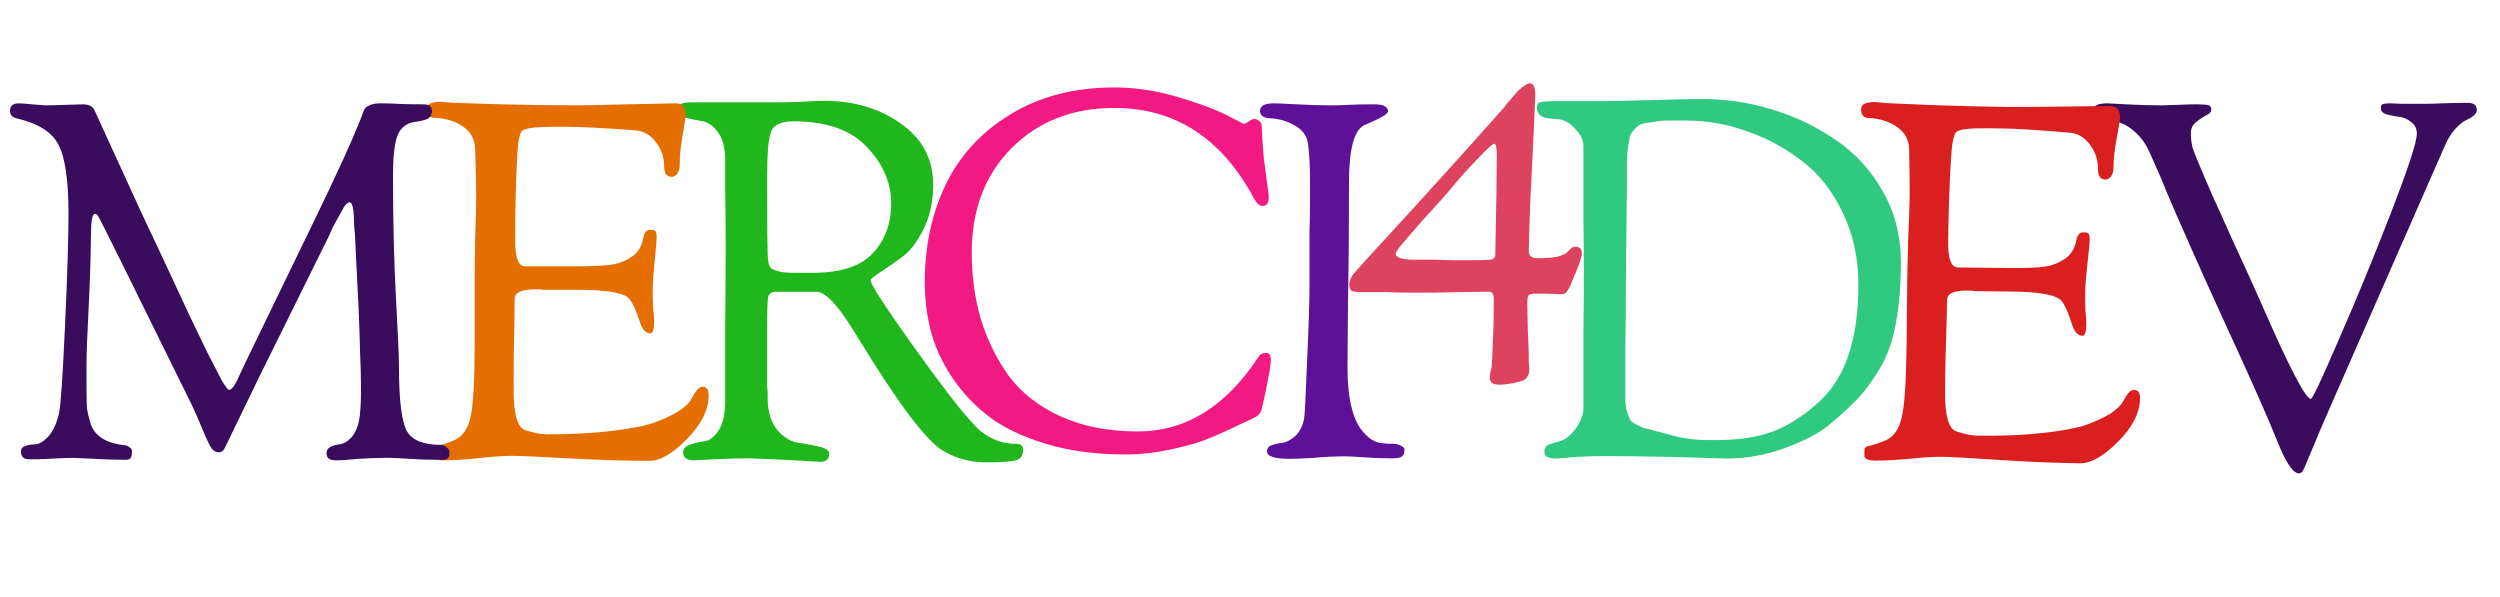 <svg width="180" height="43" viewBox="0 0 180 43" fill="none" xmlns="http://www.w3.org/2000/svg">
<g clip-path="url(#clip0_1_2)">
<g style="mix-blend-mode:darken">
<path d="M150.72 7.944C150.72 7.608 151.056 7.44 151.728 7.44C151.848 7.44 152.304 7.464 153.096 7.512C153.912 7.56 154.776 7.584 155.688 7.584C155.904 7.584 156.276 7.572 156.804 7.548C157.356 7.524 157.764 7.512 158.028 7.512C158.58 7.512 158.916 7.536 159.036 7.584C159.156 7.632 159.216 7.74 159.216 7.908C159.216 8.052 159.096 8.184 158.856 8.304C158.616 8.424 158.364 8.592 158.1 8.808C157.86 9 157.74 9.264 157.74 9.6C157.74 9.912 157.776 10.236 157.848 10.572C157.944 10.884 158.136 11.376 158.424 12.048C158.712 12.72 159 13.392 159.288 14.064C159.6 14.736 160.092 15.828 160.764 17.34C161.46 18.828 162.132 20.304 162.78 21.768C164.796 26.4 165.996 28.716 166.38 28.716C166.5 28.716 167.184 27.264 168.432 24.36C169.704 21.456 170.952 18.42 172.176 15.252C173.4 12.084 174.012 10.212 174.012 9.636C174.012 9.252 173.868 8.964 173.58 8.772C173.316 8.556 173.028 8.436 172.716 8.412C172.404 8.364 172.104 8.304 171.816 8.232C171.552 8.136 171.42 7.992 171.42 7.8C171.42 7.632 171.456 7.536 171.528 7.512C171.624 7.464 171.84 7.44 172.176 7.44C172.248 7.44 172.524 7.452 173.004 7.476C173.484 7.476 173.964 7.476 174.444 7.476C174.876 7.476 175.356 7.464 175.884 7.44C176.436 7.416 177.024 7.404 177.648 7.404C178.104 7.404 178.332 7.572 178.332 7.908C178.332 8.076 178.248 8.22 178.08 8.34C177.936 8.46 177.756 8.568 177.54 8.664C177.324 8.76 177.072 8.964 176.784 9.276C176.496 9.588 176.244 9.996 176.028 10.5L168 28.788C167.424 30.084 166.86 31.404 166.308 32.748C166.044 33.396 165.876 33.78 165.804 33.9C165.732 34.02 165.636 34.08 165.516 34.08C165.084 34.08 164.544 33.252 163.896 31.596C163.272 30.036 162.036 27.252 160.188 23.244C159.276 21.252 158.448 19.416 157.704 17.736C156.96 16.056 156.42 14.82 156.084 14.028C155.772 13.236 155.472 12.528 155.184 11.904C154.92 11.28 154.716 10.836 154.572 10.572C154.428 10.308 154.26 10.068 154.068 9.852C153.66 9.396 153.228 9.072 152.772 8.88C152.34 8.688 151.98 8.604 151.692 8.628C151.428 8.628 151.2 8.592 151.008 8.52C150.816 8.424 150.72 8.232 150.72 7.944Z" fill="#3A0C5E"/>
</g>
<g style="mix-blend-mode:darken">
<path d="M133.998 7.843C134.002 7.507 134.339 7.343 135.011 7.35C135.107 7.351 135.263 7.364 135.479 7.391C135.695 7.417 135.862 7.431 135.982 7.432C136.054 7.433 137.182 7.481 139.365 7.576C141.548 7.647 143.348 7.69 144.764 7.705C145.268 7.711 146.504 7.7 148.473 7.673C150.465 7.646 151.629 7.634 151.965 7.638C152.421 7.643 152.646 7.921 152.64 8.473C152.639 8.617 152.562 9.096 152.409 9.911C152.257 10.701 152.177 11.444 152.169 12.14C152.167 12.356 152.105 12.548 151.983 12.714C151.862 12.857 151.729 12.928 151.585 12.926C151.225 12.922 151.048 12.668 151.053 12.165C151.06 11.517 150.862 10.926 150.46 10.394C150.057 9.862 149.556 9.58 148.957 9.55C146.799 9.359 145.144 9.258 143.992 9.245L143.056 9.235C141.808 9.222 141.075 9.31 140.857 9.5C140.663 9.666 140.536 10.301 140.476 11.404C140.362 13.131 140.293 15.134 140.269 17.414C140.256 18.614 140.477 19.229 140.933 19.257L141.833 19.267L143.345 19.283L144.461 19.295C145.901 19.31 146.861 19.272 147.342 19.181C147.823 19.091 148.257 18.915 148.644 18.655C149.103 18.348 149.384 17.907 149.486 17.332C149.562 16.925 149.733 16.723 149.996 16.726C150.212 16.728 150.344 16.765 150.391 16.838C150.439 16.91 150.461 17.067 150.458 17.306C150.457 17.474 150.403 18.026 150.297 18.961C150.191 19.896 150.135 20.603 150.13 21.083C150.125 21.539 150.133 21.971 150.152 22.38C150.196 22.788 150.217 23.088 150.215 23.28C150.208 23.88 150.121 24.179 149.953 24.177C149.593 24.174 149.332 23.883 149.171 23.305C148.845 22.294 148.552 21.703 148.289 21.532C147.789 21.19 146.639 21.01 144.839 20.991C144.119 20.983 143.531 20.977 143.075 20.972C142.643 20.968 142.355 20.965 142.211 20.963C142.091 20.938 141.983 20.925 141.887 20.924C141.815 20.923 141.743 20.922 141.671 20.921C140.687 20.911 140.193 21.134 140.188 21.59C140.181 22.285 140.16 23.161 140.124 24.217C140.089 25.249 140.068 26.101 140.061 26.773L140.046 28.212C140.028 29.94 140.305 30.891 140.88 31.066C141.478 31.264 141.992 31.365 142.424 31.37C144.224 31.389 145.797 31.322 147.143 31.168C148.513 31.015 149.535 30.821 150.209 30.589C150.908 30.332 151.487 30.062 151.946 29.779C152.405 29.472 152.696 29.199 152.819 28.96C152.965 28.698 153.1 28.483 153.222 28.317C153.367 28.15 153.512 28.067 153.656 28.069C153.944 28.072 154.086 28.278 154.082 28.686C154.071 29.718 153.544 30.756 152.5 31.801C151.457 32.846 150.552 33.364 149.784 33.356C148.056 33.338 146.101 33.257 143.918 33.114C141.759 32.971 140.416 32.897 139.888 32.891C139.216 32.884 138.376 32.935 137.366 33.044C136.357 33.13 135.565 33.169 134.989 33.163C134.485 33.158 134.234 33.035 134.237 32.795C134.239 32.579 134.241 32.435 134.241 32.363C134.242 32.291 134.279 32.231 134.351 32.184C134.424 32.137 134.496 32.114 134.568 32.114C134.664 32.092 134.821 32.045 135.038 31.975C135.278 31.906 135.531 31.813 135.797 31.695C136.376 31.414 136.754 30.854 136.931 30.015C137.131 29.177 137.246 27.415 137.275 24.727L137.322 20.263C137.329 19.615 137.352 18.607 137.39 17.24C137.453 15.872 137.488 14.805 137.496 14.037C137.503 13.389 137.491 12.296 137.459 10.76C137.443 10.064 137.148 9.521 136.576 9.131C136.005 8.74 135.335 8.529 134.567 8.497C134.183 8.493 133.993 8.275 133.998 7.843Z" fill="#DA1F1F"/>
</g>
<g style="mix-blend-mode:darken">
<path d="M110.656 7.708C110.656 7.492 110.752 7.372 110.944 7.348C111.16 7.3 111.676 7.276 112.492 7.276L115.624 7.276C116.224 7.276 117.328 7.252 118.936 7.204C120.544 7.156 121.78 7.132 122.644 7.132C124.3 7.132 125.956 7.384 127.612 7.888C129.268 8.392 130.792 9.124 132.184 10.084C133.576 11.02 134.704 12.255 135.568 13.791C136.432 15.303 136.864 16.995 136.864 18.867C136.864 20.547 136.744 22.012 136.504 23.259C136.288 24.483 135.916 25.552 135.388 26.463C134.86 27.352 134.332 28.084 133.804 28.66C133.276 29.212 132.556 29.872 131.644 30.64C130.924 31.215 129.88 31.756 128.512 32.26C127.144 32.764 125.74 33.016 124.3 33.016C124.156 33.016 122.932 32.98 120.628 32.907C118.324 32.859 116.668 32.836 115.66 32.836C114.82 32.836 114.04 32.859 113.32 32.907C112.6 32.98 112.18 33.016 112.06 33.016C111.484 33.016 111.196 32.859 111.196 32.547C111.196 32.355 111.232 32.224 111.304 32.151C111.4 32.056 111.58 31.971 111.844 31.899C112.132 31.828 112.336 31.767 112.456 31.72C112.84 31.552 113.188 31.239 113.5 30.784C113.836 30.303 114.004 29.835 114.004 29.38C114.004 28.035 114.004 26.32 114.004 24.232C114.028 22.143 114.04 20.608 114.04 19.623C114.04 18.759 114.028 17.416 114.004 15.591C114.004 13.743 114.004 12.04 114.004 10.479C114.004 10.072 113.8 9.664 113.392 9.256C113.008 8.824 112.576 8.596 112.096 8.572C111.76 8.548 111.508 8.524 111.34 8.5C111.196 8.476 111.04 8.404 110.872 8.284C110.728 8.14 110.656 7.948 110.656 7.708ZM117.028 27.831C117.028 28.288 117.028 28.66 117.028 28.948C117.052 29.235 117.1 29.5 117.172 29.739C117.268 29.98 117.34 30.148 117.388 30.244C117.436 30.34 117.58 30.448 117.82 30.567C118.06 30.688 118.24 30.771 118.36 30.82C118.504 30.843 118.792 30.916 119.224 31.035C119.656 31.155 120.016 31.252 120.304 31.323C121.144 31.564 122.02 31.683 122.932 31.683L123.652 31.683C125.284 31.683 126.676 31.456 127.828 31C128.98 30.52 130.084 29.776 131.14 28.767C132.916 27.064 133.804 24.303 133.804 20.488C133.804 18.567 133.42 16.828 132.652 15.268C131.908 13.707 130.924 12.472 129.7 11.559C128.476 10.623 127.156 9.916 125.74 9.436C124.324 8.932 122.896 8.68 121.456 8.68C120.808 8.68 120.328 8.68 120.016 8.68C119.728 8.68 119.38 8.716 118.972 8.788C118.588 8.836 118.324 8.884 118.18 8.932C118.06 8.956 117.904 9.076 117.712 9.292C117.52 9.484 117.4 9.652 117.352 9.796C117.328 9.94 117.28 10.227 117.208 10.659C117.16 11.068 117.136 11.428 117.136 11.739C117.136 12.052 117.136 12.556 117.136 13.252C117.136 13.78 117.124 15.027 117.1 16.995C117.076 18.939 117.064 19.995 117.064 20.163C117.064 21.604 117.052 23.163 117.028 24.843C117.028 26.523 117.028 27.52 117.028 27.831Z" fill="#2FCA80"/>
</g>
<g style="mix-blend-mode:darken">
<path d="M97.148 20.498C97.148 20.258 97.244 20.006 97.436 19.742C97.652 19.478 98.324 18.734 99.452 17.51C102.308 14.414 105.26 11.15 108.308 7.718C108.356 7.646 108.452 7.526 108.596 7.358C108.764 7.166 108.896 7.01 108.992 6.89C109.112 6.746 109.244 6.602 109.388 6.458C109.556 6.314 109.7 6.206 109.82 6.134C109.94 6.038 110.048 5.99 110.144 5.99C110.408 5.99 110.54 6.278 110.54 6.854C110.54 6.878 110.504 7.718 110.432 9.374C110.36 11.006 110.276 12.746 110.18 14.594C110.108 16.418 110.072 17.582 110.072 18.086C110.072 18.422 110.288 18.59 110.72 18.59C111.296 18.59 111.764 18.554 112.124 18.482C112.484 18.386 112.712 18.29 112.808 18.194C112.904 18.074 113 17.978 113.096 17.906C113.192 17.81 113.3 17.762 113.42 17.762C113.732 17.762 113.888 17.918 113.888 18.23C113.888 18.374 113.852 18.542 113.78 18.734C113.732 18.926 113.648 19.166 113.528 19.454C113.408 19.718 113.324 19.91 113.276 20.03C113.252 20.078 113.216 20.174 113.168 20.318C113.12 20.438 113.072 20.546 113.024 20.642C113 20.714 112.952 20.798 112.88 20.894C112.832 20.99 112.772 21.062 112.7 21.11C112.628 21.158 112.544 21.182 112.448 21.182C112.256 21.182 111.92 21.17 111.44 21.146C110.96 21.146 110.636 21.146 110.468 21.146C110.252 21.146 110.108 21.194 110.036 21.29C109.988 21.386 109.964 21.566 109.964 21.83C109.964 22.19 109.976 22.814 110 23.702C110.048 24.614 110.072 25.262 110.072 25.646C110.072 25.694 110.072 25.826 110.072 26.042C110.096 26.258 110.108 26.438 110.108 26.582C110.108 27.038 109.916 27.326 109.532 27.446C108.908 27.614 108.38 27.698 107.948 27.698C107.492 27.698 107.264 27.53 107.264 27.194C107.264 27.098 107.276 26.978 107.3 26.834C107.348 26.714 107.384 26.534 107.408 26.294C107.432 26.078 107.456 25.562 107.48 24.746C107.528 23.93 107.552 22.874 107.552 21.578C107.552 21.194 107.444 21.002 107.228 21.002C106.94 21.002 106.184 21.014 104.96 21.038C103.736 21.062 102.704 21.074 101.864 21.074C101.336 21.074 100.664 21.062 99.848 21.038C99.056 21.038 98.492 21.038 98.156 21.038C97.868 21.038 97.664 21.026 97.544 21.002C97.448 21.002 97.352 20.966 97.256 20.894C97.184 20.798 97.148 20.666 97.148 20.498ZM100.496 18.266C100.496 18.554 100.952 18.698 101.864 18.698L103.196 18.698C103.46 18.698 103.916 18.71 104.564 18.734C105.236 18.734 105.728 18.734 106.04 18.734C106.688 18.734 107.12 18.722 107.336 18.698C107.552 18.65 107.66 18.542 107.66 18.374C107.732 14.966 107.768 12.578 107.768 11.21C107.768 10.634 107.708 10.346 107.588 10.346C107.468 10.346 107.072 10.706 106.4 11.426C105.728 12.122 105.272 12.614 105.032 12.902C104.576 13.478 103.94 14.21 103.124 15.098C102.332 15.962 101.696 16.682 101.216 17.258C100.736 17.81 100.496 18.146 100.496 18.266Z" fill="#DD425E"/>
</g>
<g style="mix-blend-mode:darken">
<path d="M90.72 7.98C90.72 7.62 91.056 7.44 91.728 7.44C91.968 7.44 92.52 7.464 93.384 7.512C94.248 7.56 95.052 7.584 95.796 7.584C96.252 7.584 96.684 7.572 97.092 7.548C97.524 7.524 98.148 7.512 98.964 7.512C99.612 7.512 99.936 7.68 99.936 8.016C99.936 8.208 99.384 8.532 98.28 8.988C97.512 9.3 97.128 10.68 97.128 13.128C97.128 16.368 97.104 19.236 97.056 21.732C97.032 24.204 97.02 25.776 97.02 26.448C97.02 28.464 97.32 29.916 97.92 30.804C98.448 31.548 99.024 31.92 99.648 31.92C99.696 31.92 99.816 31.932 100.008 31.956C100.2 31.956 100.32 31.956 100.368 31.956C100.536 31.956 100.704 32.004 100.872 32.1C101.04 32.172 101.124 32.256 101.124 32.352C101.124 32.616 101.052 32.796 100.908 32.892C100.788 32.964 100.56 33 100.224 33C99.504 33 98.832 32.976 98.208 32.928C97.608 32.88 97.14 32.856 96.804 32.856C96.132 32.856 95.4 32.892 94.608 32.964C93.816 33.012 93.228 33.036 92.844 33.036C91.764 33.036 91.224 32.856 91.224 32.496C91.224 32.28 91.332 32.136 91.548 32.064C91.788 31.968 92.052 31.908 92.34 31.884C92.628 31.836 92.928 31.68 93.24 31.416C93.552 31.128 93.768 30.72 93.888 30.192C93.936 30.024 94.008 28.668 94.104 26.124C94.224 23.556 94.284 21.708 94.284 20.58V18.528C94.284 18.216 94.284 17.628 94.284 16.764C94.308 15.876 94.32 15.168 94.32 14.64V12.984C94.32 11.928 94.272 11.052 94.176 10.356C94.104 9.78 93.78 9.336 93.204 9.024C92.652 8.712 92.076 8.544 91.476 8.52C90.972 8.496 90.72 8.316 90.72 7.98Z" fill="#5D1199"/>
</g>
<g style="mix-blend-mode:darken">
<path d="M66.584 20.336C66.584 17.72 67.088 15.368 68.096 13.28C69.104 11.192 70.652 9.512 72.74 8.24C74.852 6.944 77.348 6.296 80.228 6.296C81.692 6.296 83.168 6.512 84.656 6.944C86.144 7.376 87.332 7.808 88.22 8.24L89.552 8.924C89.624 8.924 89.744 8.864 89.912 8.744C90.08 8.624 90.212 8.564 90.308 8.564C90.428 8.564 90.548 8.612 90.668 8.708C90.788 8.804 90.848 8.948 90.848 9.14C90.872 9.836 90.92 10.58 90.992 11.372C91.088 12.14 91.172 12.776 91.244 13.28C91.316 13.784 91.352 14.084 91.352 14.18C91.352 14.612 91.208 14.828 90.92 14.828C90.704 14.828 90.5 14.66 90.308 14.324C87.98 9.956 84.62 7.772 80.228 7.772C77.228 7.772 74.768 8.732 72.848 10.652C70.928 12.572 69.968 15.08 69.968 18.176C69.968 19.88 70.184 21.476 70.616 22.964C71.072 24.452 71.744 25.82 72.632 27.068C73.544 28.292 74.792 29.264 76.376 29.984C77.96 30.704 79.808 31.064 81.92 31.064C85.376 31.064 88.28 29.264 90.632 25.664C90.728 25.496 90.908 25.412 91.172 25.412C91.388 25.412 91.496 25.58 91.496 25.916C91.496 26.18 91.448 26.54 91.352 26.996C91.28 27.428 91.184 27.92 91.064 28.472C90.944 29 90.872 29.324 90.848 29.444C90.8 29.708 90.608 29.924 90.272 30.092C88.976 30.716 87.956 31.184 87.212 31.496C86.492 31.808 85.568 32.084 84.44 32.324C83.312 32.588 82.16 32.72 80.984 32.72C78.896 32.72 77.012 32.468 75.332 31.964C73.652 31.46 72.272 30.8 71.192 29.984C70.136 29.168 69.248 28.22 68.528 27.14C67.808 26.036 67.304 24.932 67.016 23.828C66.728 22.7 66.584 21.536 66.584 20.336Z" fill="#F31982"/>
</g>
<g style="mix-blend-mode:darken">
<path d="M48.72 7.944C48.72 7.56 49.068 7.368 49.764 7.368H55.74C56.292 7.368 56.928 7.356 57.648 7.332C58.368 7.284 58.932 7.26 59.34 7.26C61.5 7.26 63.348 7.812 64.884 8.916C66.42 9.996 67.188 11.46 67.188 13.308C67.188 14.532 66.948 15.612 66.468 16.548C66.012 17.46 65.496 18.12 64.92 18.528C64.368 18.936 63.852 19.296 63.372 19.608C62.916 19.896 62.688 20.088 62.688 20.184C62.688 20.472 63.696 22.032 65.712 24.864C67.728 27.672 69.108 29.472 69.852 30.264C70.764 31.392 71.868 31.956 73.164 31.956C73.5 31.956 73.668 32.1 73.668 32.388C73.668 32.748 73.524 32.988 73.236 33.108C72.948 33.228 72.204 33.288 71.004 33.288C69.876 33.288 68.844 33.012 67.908 32.46C66.708 31.764 64.68 29.076 61.824 24.396C61.656 24.132 61.536 23.94 61.464 23.82C60.312 21.948 59.424 21.012 58.8 21.012H58.044H55.848C55.56 21.012 55.38 21.132 55.308 21.372C55.26 21.612 55.236 22.344 55.236 23.568C55.236 24.72 55.236 25.668 55.236 26.412C55.236 27.156 55.236 27.636 55.236 27.852C55.26 28.044 55.272 28.212 55.272 28.356C55.272 28.476 55.272 28.572 55.272 28.644C55.272 29.628 55.5 30.396 55.956 30.948C56.412 31.476 56.916 31.788 57.468 31.884C58.044 31.956 58.56 32.052 59.016 32.172C59.472 32.268 59.7 32.436 59.7 32.676C59.7 33.06 59.484 33.252 59.052 33.252C59.028 33.252 58.2 33.204 56.568 33.108C54.936 33.036 54.048 33 53.904 33C53.208 33 52.38 33.024 51.42 33.072C50.46 33.12 49.968 33.144 49.944 33.144C49.44 33.144 49.188 32.952 49.188 32.568C49.188 32.304 49.344 32.124 49.656 32.028C49.968 31.908 50.316 31.824 50.7 31.776C51.084 31.728 51.432 31.464 51.744 30.984C52.056 30.504 52.212 29.82 52.212 28.932C52.212 28.308 52.212 26.628 52.212 23.892C52.236 21.156 52.248 19.056 52.248 17.592C52.248 16.104 52.236 14.748 52.212 13.524C52.212 12.276 52.212 11.604 52.212 11.508C52.212 10.62 52.032 9.948 51.672 9.492C51.312 9.012 50.904 8.748 50.448 8.7C50.016 8.628 49.62 8.544 49.26 8.448C48.9 8.352 48.72 8.184 48.72 7.944ZM55.236 13.704C55.236 16.176 55.248 17.712 55.272 18.312C55.296 18.888 55.38 19.224 55.524 19.32C55.884 19.536 56.4 19.644 57.072 19.644H57.432H58.476C60.516 19.644 61.968 19.176 62.832 18.24C63.72 17.304 64.164 16.104 64.164 14.64C64.164 13.152 63.576 11.796 62.4 10.572C61.248 9.348 59.496 8.736 57.144 8.736C56.256 8.736 55.716 8.976 55.524 9.456C55.332 9.912 55.236 10.992 55.236 12.696V13.704Z" fill="#1FB71C"/>
</g>
<g style="mix-blend-mode:darken">
<path d="M30.72 7.836C30.72 7.5 31.056 7.332 31.728 7.332C31.824 7.332 31.98 7.344 32.196 7.368C32.412 7.392 32.58 7.404 32.7 7.404C32.772 7.404 33.9 7.44 36.084 7.512C38.268 7.56 40.068 7.584 41.484 7.584C41.988 7.584 43.224 7.56 45.192 7.512C47.184 7.464 48.348 7.44 48.684 7.44C49.14 7.44 49.368 7.716 49.368 8.268C49.368 8.412 49.296 8.892 49.152 9.708C49.008 10.5 48.936 11.244 48.936 11.94C48.936 12.156 48.876 12.348 48.756 12.516C48.636 12.66 48.504 12.732 48.36 12.732C48 12.732 47.82 12.48 47.82 11.976C47.82 11.328 47.616 10.74 47.208 10.212C46.8 9.684 46.296 9.408 45.696 9.384C43.536 9.216 41.88 9.132 40.728 9.132H39.792C38.544 9.132 37.812 9.228 37.596 9.42C37.404 9.588 37.284 10.224 37.236 11.328C37.14 13.056 37.092 15.06 37.092 17.34C37.092 18.54 37.32 19.152 37.776 19.176H38.676H40.188H41.304C42.744 19.176 43.704 19.128 44.184 19.032C44.664 18.936 45.096 18.756 45.48 18.492C45.936 18.18 46.212 17.736 46.308 17.16C46.38 16.752 46.548 16.548 46.812 16.548C47.028 16.548 47.16 16.584 47.208 16.656C47.256 16.728 47.28 16.884 47.28 17.124C47.28 17.292 47.232 17.844 47.136 18.78C47.04 19.716 46.992 20.424 46.992 20.904C46.992 21.36 47.004 21.792 47.028 22.2C47.076 22.608 47.1 22.908 47.1 23.1C47.1 23.7 47.016 24 46.848 24C46.488 24 46.224 23.712 46.056 23.136C45.72 22.128 45.42 21.54 45.156 21.372C44.652 21.036 43.5 20.868 41.7 20.868C40.98 20.868 40.392 20.868 39.936 20.868C39.504 20.868 39.216 20.868 39.072 20.868C38.952 20.844 38.844 20.832 38.748 20.832C38.676 20.832 38.604 20.832 38.532 20.832C37.548 20.832 37.056 21.06 37.056 21.516C37.056 22.212 37.044 23.088 37.02 24.144C36.996 25.176 36.984 26.028 36.984 26.7V28.14C36.984 29.868 37.272 30.816 37.848 30.984C38.448 31.176 38.964 31.272 39.396 31.272C41.196 31.272 42.768 31.188 44.112 31.02C45.48 30.852 46.5 30.648 47.172 30.408C47.868 30.144 48.444 29.868 48.9 29.58C49.356 29.268 49.644 28.992 49.764 28.752C49.908 28.488 50.04 28.272 50.16 28.104C50.304 27.936 50.448 27.852 50.592 27.852C50.88 27.852 51.024 28.056 51.024 28.464C51.024 29.496 50.508 30.54 49.476 31.596C48.444 32.652 47.544 33.18 46.776 33.18C45.048 33.18 43.092 33.12 40.908 33C38.748 32.88 37.404 32.82 36.876 32.82C36.204 32.82 35.364 32.88 34.356 33C33.348 33.096 32.556 33.144 31.98 33.144C31.476 33.144 31.224 33.024 31.224 32.784C31.224 32.568 31.224 32.424 31.224 32.352C31.224 32.28 31.26 32.22 31.332 32.172C31.404 32.124 31.476 32.1 31.548 32.1C31.644 32.076 31.8 32.028 32.016 31.956C32.256 31.884 32.508 31.788 32.772 31.668C33.348 31.38 33.72 30.816 33.888 29.976C34.08 29.136 34.176 27.372 34.176 24.684V20.22C34.176 19.572 34.188 18.564 34.212 17.196C34.26 15.828 34.284 14.76 34.284 13.992C34.284 13.344 34.26 12.252 34.212 10.716C34.188 10.02 33.888 9.48 33.312 9.096C32.736 8.712 32.064 8.508 31.296 8.484C30.912 8.484 30.72 8.268 30.72 7.836Z" fill="#E46E00"/>
</g>
<g style="mix-blend-mode:darken">
<path d="M0.72 7.98C0.72 7.62 0.936 7.44 1.368 7.44C1.512 7.44 1.836 7.464 2.34 7.512C2.868 7.56 3.18 7.584 3.276 7.584C3.636 7.584 4.128 7.572 4.752 7.548C5.376 7.524 5.784 7.512 5.976 7.512C6.432 7.512 6.72 7.68 6.84 8.016C7.128 8.64 7.644 9.768 8.388 11.4C9.132 13.008 9.72 14.292 10.152 15.252C10.608 16.212 11.184 17.436 11.88 18.924C12.576 20.412 13.14 21.624 13.572 22.56C14.004 23.472 14.448 24.396 14.904 25.332C15.384 26.268 15.744 26.964 15.984 27.42C16.248 27.852 16.416 28.068 16.488 28.068C16.56 28.068 16.632 28.032 16.704 27.96C16.8 27.864 16.884 27.744 16.956 27.6C17.052 27.456 17.124 27.312 17.172 27.168C17.244 27.024 17.328 26.844 17.424 26.628C17.544 26.388 17.628 26.208 17.676 26.088L22.32 16.512C22.848 15.432 23.316 14.46 23.724 13.596C24.132 12.732 24.456 12.036 24.696 11.508C24.936 10.98 25.14 10.524 25.308 10.14C25.476 9.756 25.596 9.468 25.668 9.276C25.764 9.084 25.824 8.94 25.848 8.844C25.896 8.724 25.932 8.64 25.956 8.592C25.98 8.52 26.004 8.46 26.028 8.412C26.052 8.364 26.088 8.256 26.136 8.088C26.208 7.92 26.268 7.812 26.316 7.764C26.388 7.692 26.508 7.62 26.676 7.548C26.868 7.476 27.108 7.44 27.396 7.44C27.852 7.44 28.272 7.452 28.656 7.476C29.064 7.5 29.676 7.512 30.492 7.512C30.9 7.512 31.104 7.668 31.104 7.98C31.104 8.22 31.02 8.4 30.852 8.52C30.708 8.616 30.396 8.7 29.916 8.772C29.316 8.844 28.896 9.144 28.656 9.672C28.416 10.2 28.296 11.208 28.296 12.696C28.296 15.936 28.368 18.876 28.512 21.516C28.656 24.132 28.728 25.776 28.728 26.448C28.728 28.848 28.92 30.384 29.304 31.056C29.688 31.704 30.492 32.028 31.716 32.028C31.884 32.028 32.028 32.088 32.148 32.208C32.292 32.328 32.364 32.436 32.364 32.532C32.364 32.676 32.352 32.784 32.328 32.856C32.304 32.928 32.256 32.988 32.184 33.036C32.112 33.084 32.04 33.108 31.968 33.108C31.896 33.108 31.764 33.108 31.572 33.108C30.852 33.108 30.144 33.084 29.448 33.036C28.752 32.988 28.236 32.964 27.9 32.964C27.228 32.964 26.532 32.988 25.812 33.036C25.092 33.108 24.54 33.144 24.156 33.144C23.724 33.144 23.508 32.976 23.508 32.64C23.508 32.424 23.604 32.268 23.796 32.172C23.988 32.076 24.204 32.016 24.444 31.992C24.708 31.968 24.972 31.824 25.236 31.56C25.524 31.272 25.728 30.852 25.848 30.3C25.944 29.82 25.992 29.052 25.992 27.996C25.992 27.228 25.968 26.304 25.92 25.224C25.896 24.144 25.86 23.1 25.812 22.092C25.764 21.06 25.716 20.1 25.668 19.212C25.62 18.3 25.584 17.556 25.56 16.98L25.488 16.116C25.488 15.084 25.38 14.568 25.164 14.568C25.14 14.568 25.104 14.58 25.056 14.604C25.008 14.628 24.96 14.664 24.912 14.712C24.888 14.76 24.852 14.808 24.804 14.856C24.756 14.904 24.708 14.988 24.66 15.108C24.612 15.204 24.564 15.288 24.516 15.36C24.468 15.432 24.408 15.54 24.336 15.684C24.264 15.804 24.204 15.912 24.156 16.008C24.108 16.104 24.036 16.236 23.94 16.404C23.868 16.572 23.808 16.716 23.76 16.836L18.756 26.952C18.18 28.128 17.568 29.388 16.92 30.732C16.488 31.644 16.224 32.184 16.128 32.352C16.032 32.496 15.912 32.568 15.768 32.568C15.552 32.568 15.372 32.472 15.228 32.28C15.084 32.064 14.868 31.608 14.58 30.912C14.292 30.216 14.04 29.64 13.824 29.184C9.432 20.256 7.176 15.708 7.056 15.54C6.984 15.444 6.912 15.396 6.84 15.396C6.648 15.396 6.552 15.876 6.552 16.836C6.528 18.708 6.468 20.556 6.372 22.38C6.276 24.204 6.228 25.524 6.228 26.34V27.96C6.228 28.584 6.24 29.064 6.264 29.4C6.312 29.736 6.408 30.132 6.552 30.588C6.72 31.02 7.008 31.356 7.416 31.596C7.824 31.836 8.352 31.992 9 32.064C9.12 32.064 9.228 32.112 9.324 32.208C9.444 32.28 9.504 32.364 9.504 32.46C9.504 32.724 9.468 32.904 9.396 33C9.324 33.072 9.18 33.108 8.964 33.108C8.484 33.108 7.764 33.084 6.804 33.036C5.844 32.988 5.316 32.964 5.22 32.964C5.172 32.964 4.824 32.976 4.176 33C3.528 33.048 2.892 33.072 2.268 33.072C2.076 33.072 1.932 33.06 1.836 33.036C1.764 33.012 1.692 32.964 1.62 32.892C1.548 32.796 1.512 32.664 1.512 32.496C1.512 32.304 1.62 32.172 1.836 32.1C2.052 32.028 2.292 31.992 2.556 31.992C2.844 31.968 3.156 31.776 3.492 31.416C3.828 31.032 4.08 30.48 4.248 29.76C4.368 29.232 4.512 27.144 4.68 23.496C4.848 19.848 4.932 17.148 4.932 15.396C4.932 12.996 4.692 11.34 4.212 10.428C3.756 9.516 2.748 8.88 1.188 8.52C0.876 8.448 0.72 8.268 0.72 7.98Z" fill="#3A0C5E"/>
</g>
</g>
<defs>
<clipPath id="clip0_1_2">
<rect width="180" height="43" fill="white"/>
</clipPath>
</defs>
</svg>
